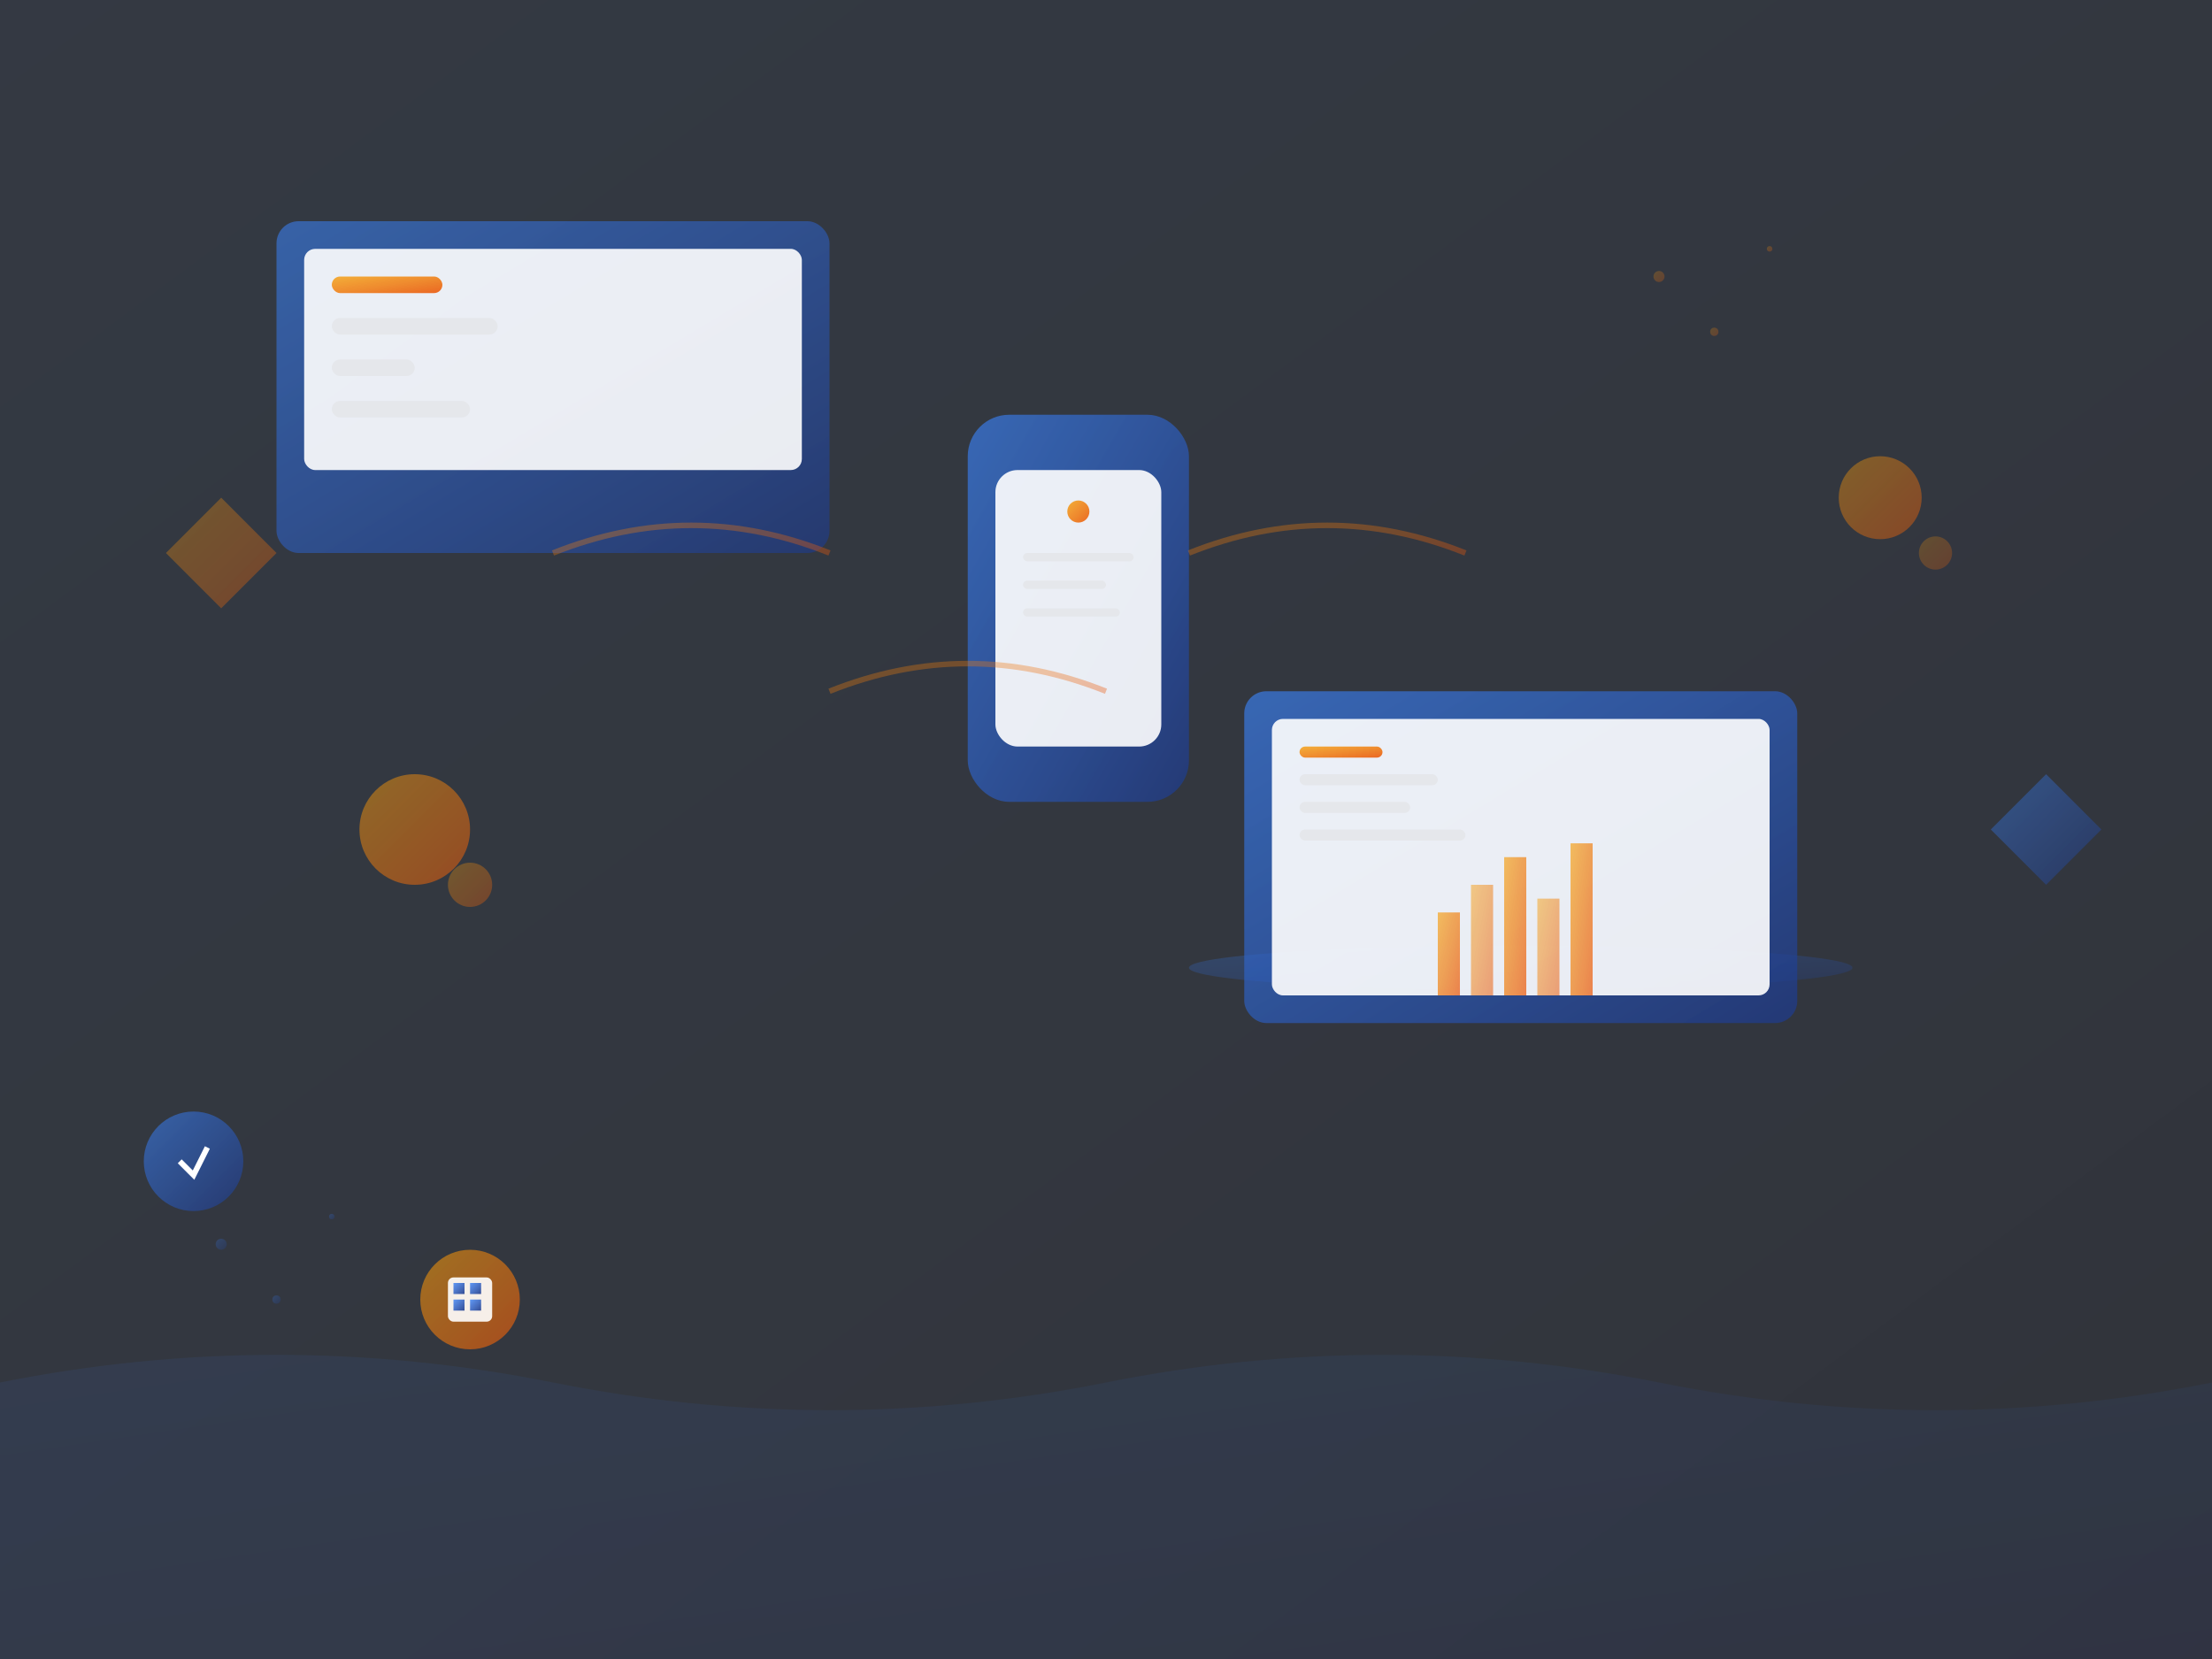 <svg xmlns="http://www.w3.org/2000/svg" viewBox="0 0 800 600" fill="none">
  <rect x="0" y="0" width="800" height="600" fill="#333333" stroke="none"/>
  <defs>
    <linearGradient id="gradient1" x1="0%" y1="0%" x2="100%" y2="100%">
      <stop offset="0%" style="stop-color:#3b82f6;stop-opacity:0.8"/>
      <stop offset="100%" style="stop-color:#1e3a8a;stop-opacity:0.9"/>
    </linearGradient>
    <linearGradient id="gradient2" x1="0%" y1="0%" x2="100%" y2="100%">
      <stop offset="0%" style="stop-color:#f59e0b;stop-opacity:0.8"/>
      <stop offset="100%" style="stop-color:#ea580c;stop-opacity:0.9"/>
    </linearGradient>
  </defs>
  
  <!-- Background elements -->
  <rect width="800" height="600" fill="url(#gradient1)" opacity="0.1"/>
  
  <!-- Digital screens and devices -->
  <rect x="100" y="80" width="200" height="120" rx="8" fill="url(#gradient1)" opacity="0.7"/>
  <rect x="110" y="90" width="180" height="80" rx="4" fill="#ffffff" opacity="0.9"/>
  <rect x="120" y="100" width="40" height="6" rx="3" fill="url(#gradient2)"/>
  <rect x="120" y="115" width="60" height="6" rx="3" fill="#e5e7eb"/>
  <rect x="120" y="130" width="30" height="6" rx="3" fill="#e5e7eb"/>
  <rect x="120" y="145" width="50" height="6" rx="3" fill="#e5e7eb"/>
  
  <!-- Mobile device -->
  <rect x="350" y="150" width="80" height="140" rx="15" fill="url(#gradient1)" opacity="0.8"/>
  <rect x="360" y="170" width="60" height="100" rx="8" fill="#ffffff" opacity="0.9"/>
  <circle cx="390" cy="185" r="4" fill="url(#gradient2)"/>
  <rect x="370" y="200" width="40" height="3" rx="1.5" fill="#e5e7eb"/>
  <rect x="370" y="210" width="30" height="3" rx="1.5" fill="#e5e7eb"/>
  <rect x="370" y="220" width="35" height="3" rx="1.5" fill="#e5e7eb"/>
  
  <!-- Laptop -->
  <ellipse cx="550" cy="350" rx="120" ry="8" fill="url(#gradient1)" opacity="0.3"/>
  <rect x="450" y="250" width="200" height="120" rx="8" fill="url(#gradient1)" opacity="0.8"/>
  <rect x="460" y="260" width="180" height="100" rx="4" fill="#ffffff" opacity="0.9"/>
  <rect x="470" y="270" width="30" height="4" rx="2" fill="url(#gradient2)"/>
  <rect x="470" y="280" width="50" height="4" rx="2" fill="#e5e7eb"/>
  <rect x="470" y="290" width="40" height="4" rx="2" fill="#e5e7eb"/>
  <rect x="470" y="300" width="60" height="4" rx="2" fill="#e5e7eb"/>
  
  <!-- Chart/Analytics elements -->
  <g transform="translate(520, 280)">
    <rect x="0" y="50" width="8" height="30" fill="url(#gradient2)" opacity="0.8"/>
    <rect x="12" y="40" width="8" height="40" fill="url(#gradient2)" opacity="0.6"/>
    <rect x="24" y="30" width="8" height="50" fill="url(#gradient2)" opacity="0.8"/>
    <rect x="36" y="45" width="8" height="35" fill="url(#gradient2)" opacity="0.6"/>
    <rect x="48" y="25" width="8" height="55" fill="url(#gradient2)" opacity="0.8"/>
  </g>
  
  <!-- Floating elements -->
  <circle cx="150" cy="300" r="20" fill="url(#gradient2)" opacity="0.6"/>
  <circle cx="170" cy="320" r="8" fill="url(#gradient2)" opacity="0.4"/>
  <circle cx="680" cy="180" r="15" fill="url(#gradient2)" opacity="0.5"/>
  <circle cx="700" cy="200" r="6" fill="url(#gradient2)" opacity="0.3"/>
  
  <!-- Network connections -->
  <g stroke="url(#gradient2)" stroke-width="2" fill="none" opacity="0.4">
    <path d="M200 200 Q250 180 300 200"/>
    <path d="M430 200 Q480 180 530 200"/>
    <path d="M300 250 Q350 230 400 250"/>
  </g>
  
  <!-- Icons and symbols -->
  <g transform="translate(50, 400)">
    <circle cx="20" cy="20" r="18" fill="url(#gradient1)" opacity="0.7"/>
    <path d="M15 20 L20 25 L25 15" stroke="#ffffff" stroke-width="2" fill="none"/>
  </g>
  
  <g transform="translate(150, 450)">
    <circle cx="20" cy="20" r="18" fill="url(#gradient2)" opacity="0.7"/>
    <rect x="12" y="12" width="16" height="16" rx="2" fill="#ffffff" opacity="0.9"/>
    <rect x="14" y="14" width="4" height="4" fill="url(#gradient1)"/>
    <rect x="20" y="14" width="4" height="4" fill="url(#gradient1)"/>
    <rect x="14" y="20" width="4" height="4" fill="url(#gradient1)"/>
    <rect x="20" y="20" width="4" height="4" fill="url(#gradient1)"/>
  </g>
  
  <!-- Digital particles -->
  <g opacity="0.3">
    <circle cx="600" cy="100" r="2" fill="url(#gradient2)"/>
    <circle cx="620" cy="120" r="1.5" fill="url(#gradient2)"/>
    <circle cx="640" cy="90" r="1" fill="url(#gradient2)"/>
    <circle cx="80" cy="450" r="2" fill="url(#gradient1)"/>
    <circle cx="100" cy="470" r="1.5" fill="url(#gradient1)"/>
    <circle cx="120" cy="440" r="1" fill="url(#gradient1)"/>
  </g>
  
  <!-- Modern geometric shapes -->
  <polygon points="720,300 740,280 760,300 740,320" fill="url(#gradient1)" opacity="0.5"/>
  <polygon points="60,200 80,180 100,200 80,220" fill="url(#gradient2)" opacity="0.4"/>
  
  <!-- Wave pattern -->
  <path d="M0 500 Q100 480 200 500 T400 500 T600 500 T800 500 V600 H0 Z" fill="url(#gradient1)" opacity="0.1"/>
</svg>
